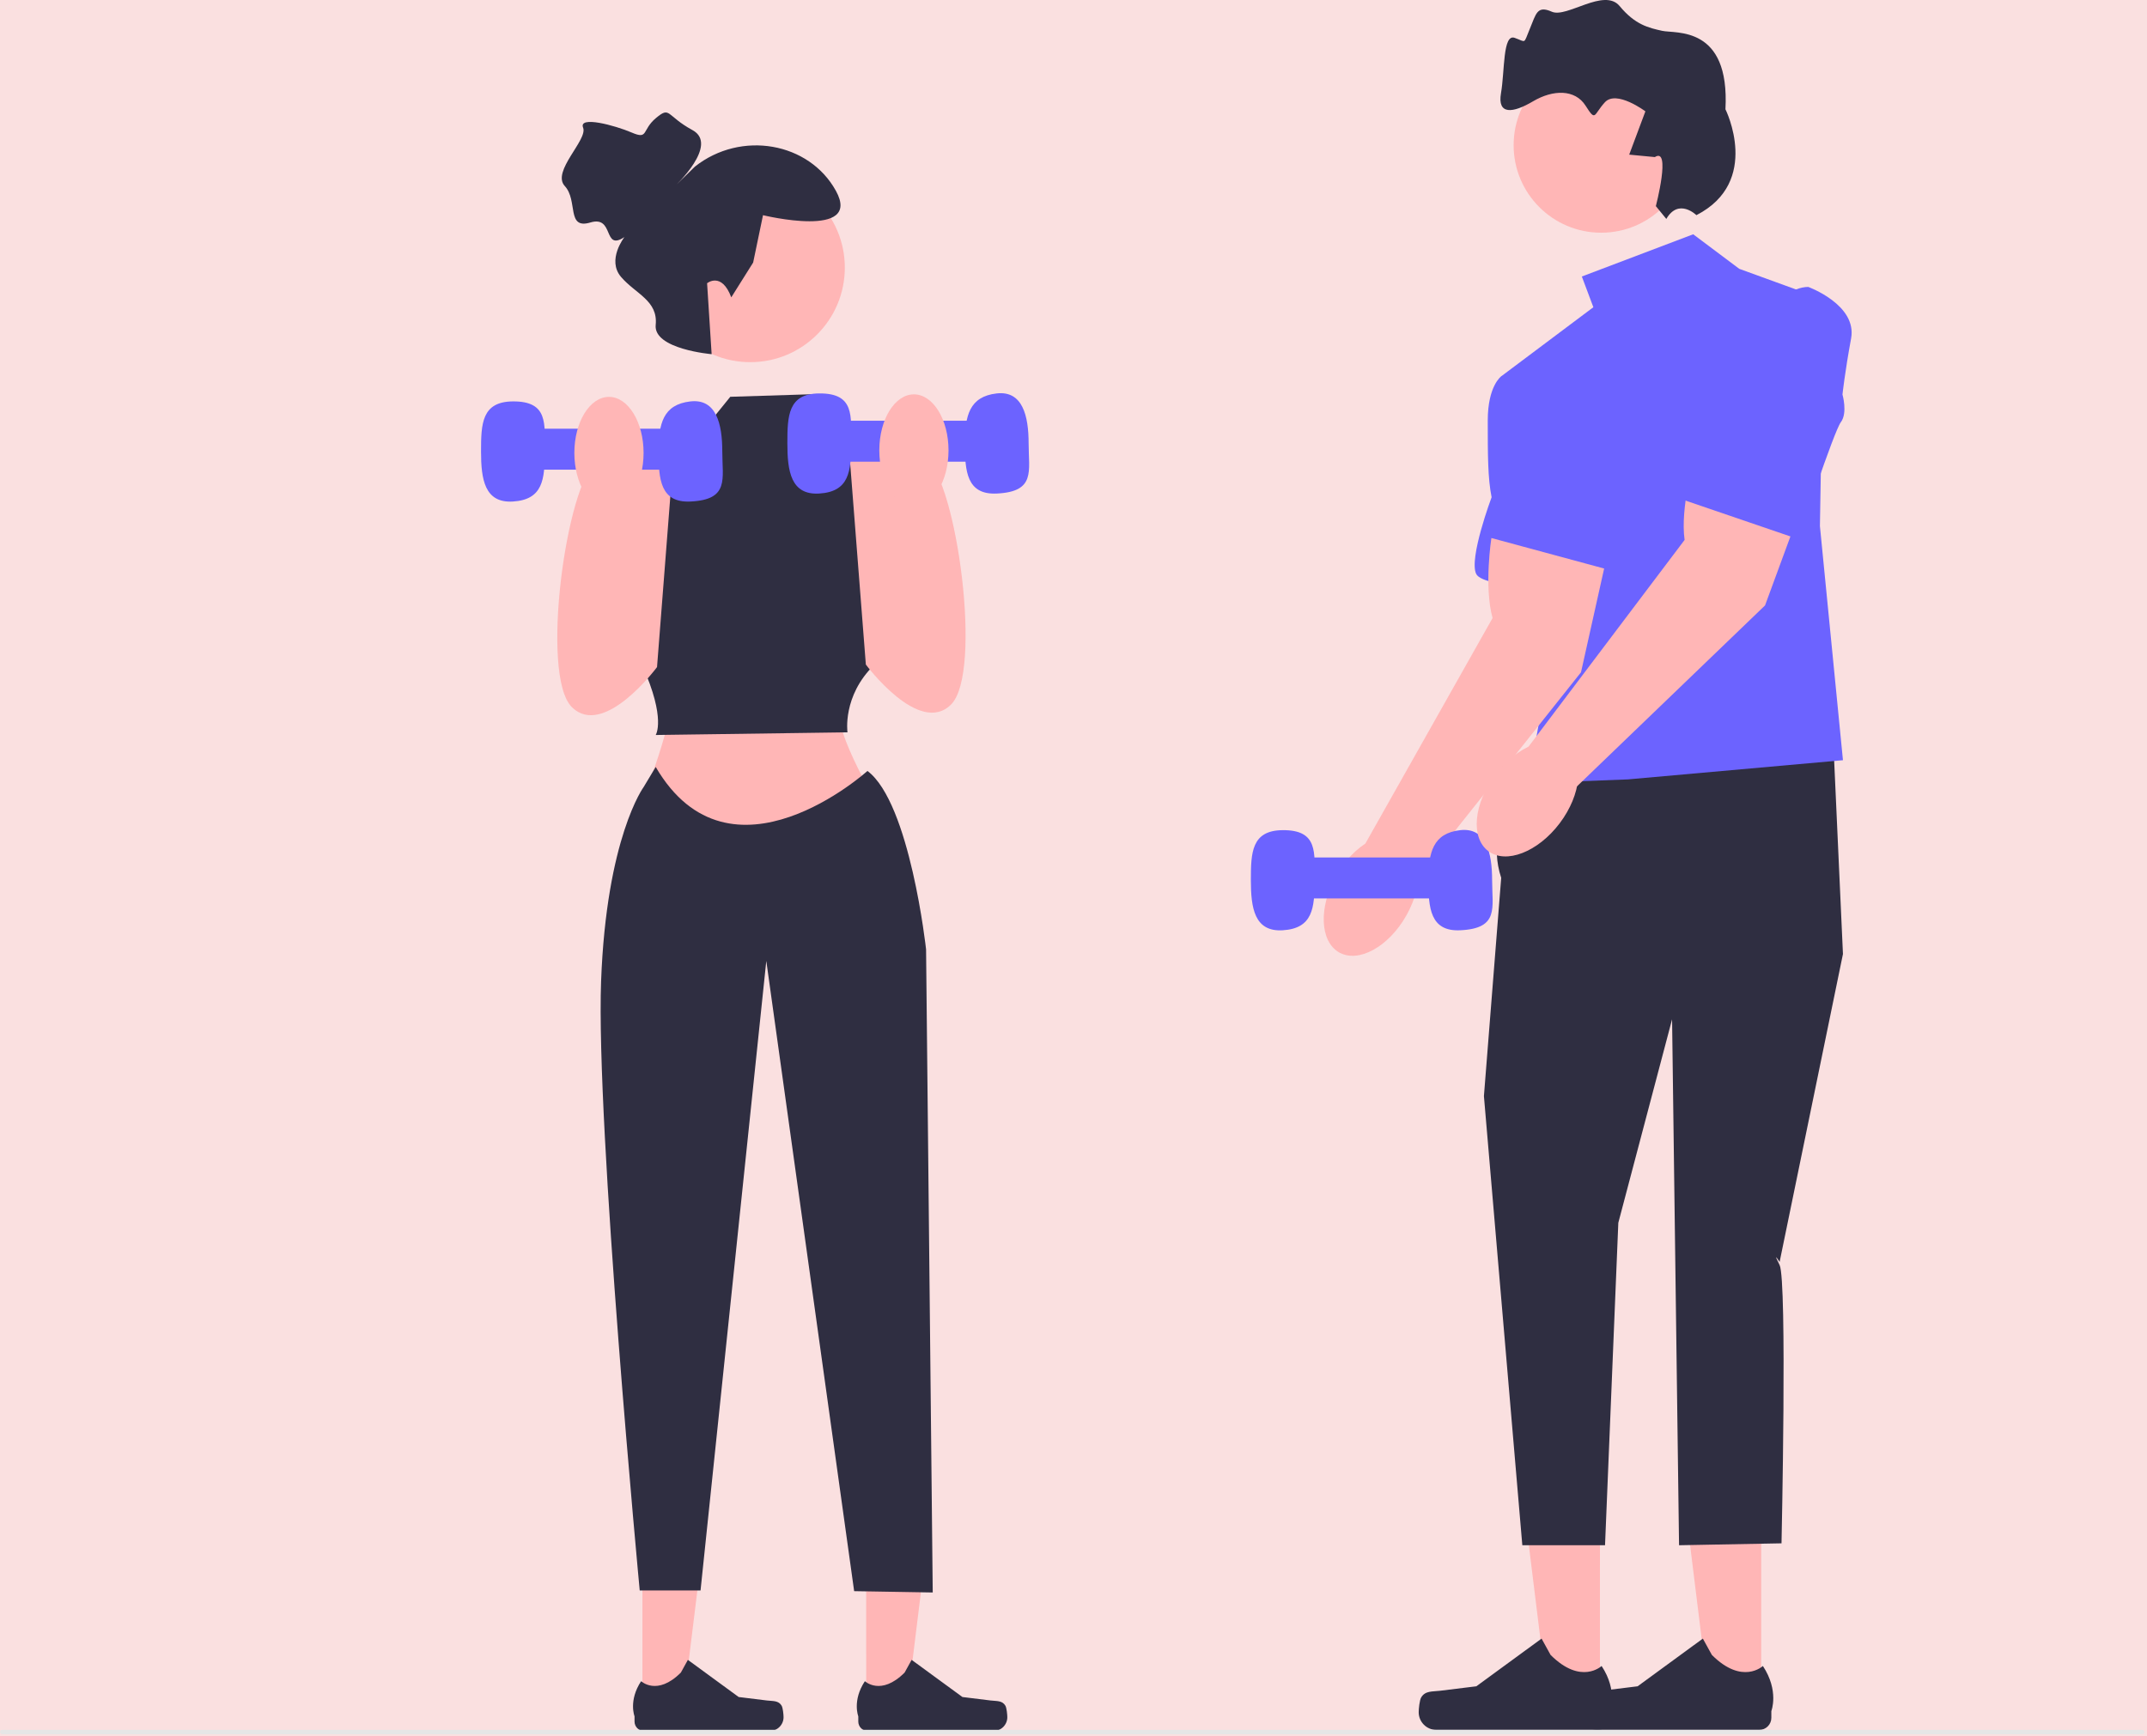 <svg width="806" height="652" viewBox="0 0 806 652" fill="none" xmlns="http://www.w3.org/2000/svg">
<rect width="806" height="652" fill="#FAE0E0"/>
<g id="undraw_personal_trainer_re_cnua 1" clip-path="url(#clip0_0_1)">
<g id="Group">
<path id="Vector" d="M241.173 640.858L256.425 640.857L263.68 582.026L241.169 582.028L241.173 640.858Z" fill="#FFB6B6"/>
<path id="Vector_2" d="M293.428 640.512C293.903 641.312 294.154 643.893 294.154 644.823C294.154 647.682 291.836 650 288.977 650H241.743C239.793 650 238.211 648.419 238.211 646.469V644.502C238.211 644.502 235.875 638.592 240.686 631.307C240.686 631.307 246.665 637.011 255.599 628.077L258.233 623.304L277.304 637.252L287.875 638.553C290.188 638.837 292.238 638.509 293.428 640.512H293.428H293.428Z" fill="#2F2E41"/>
</g>
<g id="Group_2">
<path id="Vector_3" d="M325.173 640.858L340.425 640.857L347.68 582.026L325.169 582.028L325.173 640.858Z" fill="#FFB6B6"/>
<path id="Vector_4" d="M377.428 640.512C377.903 641.312 378.154 643.893 378.154 644.823C378.154 647.682 375.836 650 372.977 650H325.743C323.793 650 322.211 648.419 322.211 646.469V644.502C322.211 644.502 319.875 638.592 324.686 631.307C324.686 631.307 330.665 637.011 339.599 628.077L342.233 623.304L361.304 637.252L371.875 638.553C374.188 638.837 376.238 638.509 377.428 640.512H377.428H377.428Z" fill="#2F2E41"/>
</g>
<path id="Vector_5" d="M253.154 262C253.154 262 247.154 289 240.154 301L291.154 331L331.154 305C331.154 305 312.154 274 315.154 265L253.154 262V262Z" fill="#FFB6B6"/>
<g id="Group_3">
<path id="Vector_6" d="M600.627 637.86L581.04 637.858L571.722 562.308L600.631 562.31L600.627 637.86Z" fill="#FFB6B6"/>
<path id="Vector_7" d="M533.52 637.416C532.91 638.443 532.588 641.758 532.588 642.952C532.588 646.624 535.564 649.6 539.236 649.6H599.894C602.399 649.6 604.429 647.57 604.429 645.065V642.54C604.429 642.54 607.43 634.949 601.252 625.594C601.252 625.594 593.574 632.92 582.1 621.446L578.717 615.317L554.226 633.228L540.651 634.899C537.681 635.265 535.048 634.843 533.52 637.416H533.52V637.416Z" fill="#2F2E41"/>
</g>
<g id="Group_4">
<path id="Vector_8" d="M661.171 637.86L641.585 637.858L632.267 562.308L661.175 562.31L661.171 637.86Z" fill="#FFB6B6"/>
<path id="Vector_9" d="M594.065 637.416C593.455 638.443 593.133 641.758 593.133 642.952C593.133 646.624 596.109 649.6 599.781 649.6H660.439C662.943 649.6 664.974 647.57 664.974 645.065V642.54C664.974 642.54 667.975 634.949 661.797 625.594C661.797 625.594 654.118 632.92 642.645 621.446L639.262 615.317L614.771 633.228L601.196 634.899C598.226 635.265 595.592 634.843 594.065 637.416H594.065V637.416Z" fill="#2F2E41"/>
</g>
<path id="Vector_10" d="M578.698 289.07C578.698 289.07 555.633 305.347 563.562 329.643L557.075 411.601L571.49 580.262H602.54L607.529 459.172L627.71 382.77L630.327 580.262L668.794 579.541C668.794 579.541 670.957 480.795 668.074 475.029C665.19 469.263 668.074 473.888 668.074 473.888L691.859 358.247L688.255 278.979L578.698 289.07V289.07Z" fill="#2F2E41"/>
<path id="Vector_11" d="M635.639 87.975L593.834 103.832L598.159 115.364L563.562 141.312L586.626 222.039L573.653 294.116L611.133 292.674L691.859 285.466L683.21 197.532L684.651 112.481L652.937 100.949L635.639 87.975Z" fill="#6C63FF"/>
<path id="Vector_12" d="M574.373 139.15L563.562 141.312C563.562 141.312 558.516 144.916 558.516 157.89C558.516 170.864 558.516 179.513 559.958 186.721C559.958 186.721 551.309 209.785 554.192 215.552C557.075 221.318 593.113 221.318 593.113 221.318L574.373 139.15V139.15Z" fill="#6C63FF"/>
<path id="Vector_13" d="M633.948 54.525C633.948 72.673 619.236 87.385 601.087 87.385C582.939 87.385 568.227 72.673 568.227 54.525C568.227 36.376 582.939 21.664 601.087 21.664C619.236 21.664 633.948 36.376 633.948 54.525Z" fill="#FFB6B6"/>
<path id="Vector_14" d="M621.623 77.406C621.623 77.406 627.444 55.041 621.241 58.985L611.614 58.07L617.692 41.81C617.692 41.81 606.811 33.653 602.472 38.422C598.134 43.19 599.173 45.879 595.23 39.676C591.286 33.473 583.046 33.59 575.498 38.054C567.951 42.517 562.053 43.252 563.487 34.97C564.922 26.687 564.118 12.614 568.598 14.21C573.079 15.806 571.851 16.707 574.267 10.923C576.683 5.14 576.988 1.931 582.581 4.405C588.174 6.879 602.23 -4.737 608.038 2.291C613.846 9.319 618.919 10.448 623.992 11.578C629.066 12.708 649.449 9.464 647.744 41.033C647.744 41.033 661.349 68.23 636.842 80.795C636.842 80.795 630.192 74.232 625.548 82.209L621.623 77.406H621.623Z" fill="#2F2E41"/>
<path id="Vector_15" d="M306.154 148L274.154 149L257.154 170L238.154 174C238.154 174 232.154 230 241.154 250C250.154 270 246.154 276 246.154 276L318.154 275C318.154 275 316.154 261.417 328.154 249.709L334.171 227.438C337.389 215.531 336.293 202.87 331.077 191.693L318.154 164L307.154 160L306.154 148V148Z" fill="#2F2E41"/>
<path id="Vector_16" d="M246.154 288L241.654 295.5C241.654 295.5 227.654 314.5 225.654 368.5C223.654 422.5 240.154 597.236 240.154 597.236H262.988L287.674 360.827L320.654 597.5L350.154 598L347.654 356.5C347.654 356.5 341.654 301.5 325.654 289.5C325.654 289.5 274.154 336 246.154 288V288Z" fill="#2F2E41"/>
<g id="men-arm">
<g id="Group_5">
<path id="Vector_17" d="M559.878 202.034C559.878 202.034 557.041 220.293 560.326 232.076L512.084 317.623L530.85 331.301L593.521 252.45L602.205 213.491L559.878 202.034V202.034Z" fill="#FFB6B6"/>
<path id="Vector_18" d="M527.971 343.744C534.619 331.955 534.105 319.069 526.824 314.963C519.542 310.857 508.25 317.085 501.602 328.874C494.954 340.663 495.467 353.549 502.749 357.655C510.03 361.761 521.322 355.533 527.971 343.744Z" fill="#FFB6B6"/>
</g>
<g id="Group_6">
<path id="Vector_19" d="M493.507 330.533C493.507 340.915 492.882 348.639 481.545 349.331C470.897 349.98 469.583 340.915 469.583 330.533C469.583 320.151 469.831 311.819 481.545 311.735C494.882 311.64 493.507 320.151 493.507 330.533Z" fill="#6C63FF"/>
<path id="Vector_20" d="M560.154 330.533C560.154 340.915 562.882 348.64 548.191 349.331C536.89 349.862 536.229 340.915 536.229 330.533C536.229 320.151 537.889 312.9 548.191 311.735C557.882 310.64 560.154 320.151 560.154 330.533Z" fill="#6C63FF"/>
<path id="Vector_21" d="M549.9 321.989H483.254V337.369H549.9V321.989Z" fill="#6C63FF"/>
</g>
</g>
<g id="women-left">
<path id="Vector_22" d="M319.045 172.547C319.045 172.547 336.612 164.547 347.829 172.547C359.045 180.547 369.045 252.547 357.045 264.547C345.045 276.547 325.045 249.547 325.045 249.547L319.045 172.547Z" fill="#FFB6B6"/>
<g id="Group_7">
<path id="Vector_23" d="M319.507 166.533C319.507 176.915 318.882 184.639 307.545 185.331C296.897 185.98 295.583 176.915 295.583 166.533C295.583 156.151 295.831 147.819 307.545 147.735C320.882 147.64 319.507 156.151 319.507 166.533Z" fill="#6C63FF"/>
<path id="Vector_24" d="M386.154 166.533C386.154 176.915 388.882 184.639 374.191 185.331C362.89 185.862 362.229 176.915 362.229 166.533C362.229 156.151 363.889 148.9 374.191 147.735C383.882 146.639 386.154 156.151 386.154 166.533Z" fill="#6C63FF"/>
<path id="Vector_25" d="M375.9 157.989H309.254V173.369H375.9V157.989Z" fill="#6C63FF"/>
</g>
<path id="Vector_26" d="M343.089 190.154C350.264 190.154 356.081 180.736 356.081 169.118C356.081 157.501 350.264 148.083 343.089 148.083C335.913 148.083 330.096 157.501 330.096 169.118C330.096 180.736 335.913 190.154 343.089 190.154Z" fill="#FFB6B6"/>
</g>
<path id="Vector_27" d="M281.654 136C301.26 136 317.154 120.106 317.154 100.5C317.154 80.894 301.26 65 281.654 65C262.047 65 246.154 80.894 246.154 100.5C246.154 120.106 262.047 136 281.654 136Z" fill="#FFB6B6"/>
<path id="Vector_28" d="M274.526 111.655L282.74 98.584L286.439 80.807C286.439 80.807 323.856 89.933 313.817 71.681C303.779 53.428 278.225 48.865 260.885 62.554L253.412 69.855C253.412 69.855 270.012 54.341 259.973 48.865C249.934 43.389 251.759 39.739 246.284 44.302C240.808 48.865 243.546 52.516 237.157 49.778C230.769 47.04 217.08 43.389 218.905 47.953C220.73 52.516 206.962 64.38 212.021 69.855C217.08 75.331 212.517 86.283 221.643 83.545C230.769 80.807 226.206 94.496 234.419 89.02C234.419 89.02 227.678 97.612 233.154 104C238.629 110.388 247.066 112.874 246.154 122C245.241 131.126 267.154 133 267.154 133L265.449 106.36C265.449 106.36 270.876 101.911 274.526 111.655V111.655Z" fill="#2F2E41"/>
<g id="Group_8">
<path id="Vector_29" d="M635.952 172.911C635.952 172.911 630.718 190.633 632.411 202.747L573.247 281.139L590.033 297.185L662.609 227.345L676.386 189.883L635.952 172.911V172.911Z" fill="#FFB6B6"/>
<path id="Vector_30" d="M585.528 309.136C593.681 298.333 594.882 285.493 588.209 280.458C581.537 275.422 569.518 280.097 561.365 290.9C553.212 301.703 552.011 314.543 558.683 319.578C565.356 324.614 577.374 319.939 585.528 309.136Z" fill="#FFB6B6"/>
</g>
<path id="Vector_31" d="M678.828 107.745C678.828 107.745 697.259 114.432 694.915 127.111C692.57 139.789 691.68 148.148 691.68 148.148C691.68 148.148 693.677 155.073 691.072 158.525C688.467 161.977 675.091 202.451 675.091 202.451L626.984 186.009C626.984 186.009 655.186 107.962 678.828 107.745V107.745Z" fill="#6C63FF"/>
<path id="Vector_32" d="M805.04 650.407C805.04 650.871 804.664 651.247 804.2 651.247H0.84C0.376 651.247 0 650.871 0 650.407C0 649.943 0.376 649.567 0.84 649.567H804.2C804.664 649.567 805.04 649.943 805.04 650.407Z" fill="#E6E6E6"/>
<g id="women-right">
<path id="Vector_33" d="M252.654 173.5C252.654 173.5 235.087 165.5 223.87 173.5C212.654 181.5 202.654 253.5 214.654 265.5C226.654 277.5 246.654 250.5 246.654 250.5L252.654 173.5Z" fill="#FFB6B6"/>
<g id="Group_9">
<path id="Vector_34" d="M204.507 169.533C204.507 179.915 203.882 187.639 192.545 188.331C181.897 188.98 180.583 179.915 180.583 169.533C180.583 159.151 180.831 150.819 192.545 150.735C205.882 150.64 204.507 159.151 204.507 169.533Z" fill="#6C63FF"/>
<path id="Vector_35" d="M271.154 169.533C271.154 179.915 273.882 187.639 259.191 188.331C247.89 188.862 247.229 179.915 247.229 169.533C247.229 159.151 248.889 151.9 259.191 150.735C268.882 149.639 271.154 159.151 271.154 169.533Z" fill="#6C63FF"/>
<path id="Vector_36" d="M260.9 160.989H194.254V176.369H260.9V160.989Z" fill="#6C63FF"/>
</g>
<path id="Vector_37" d="M241.603 170.071C241.603 181.688 235.786 191.106 228.61 191.106C221.435 191.106 215.618 181.688 215.618 170.071C215.618 158.453 221.435 149.035 228.61 149.035C235.786 149.035 241.603 158.453 241.603 170.071Z" fill="#FFB6B6"/>
</g>
</g>
<defs>
<clipPath id="clip0_0_1">
<rect width="805.04" height="651.247" fill="white"/>
</clipPath>
</defs>
</svg>
